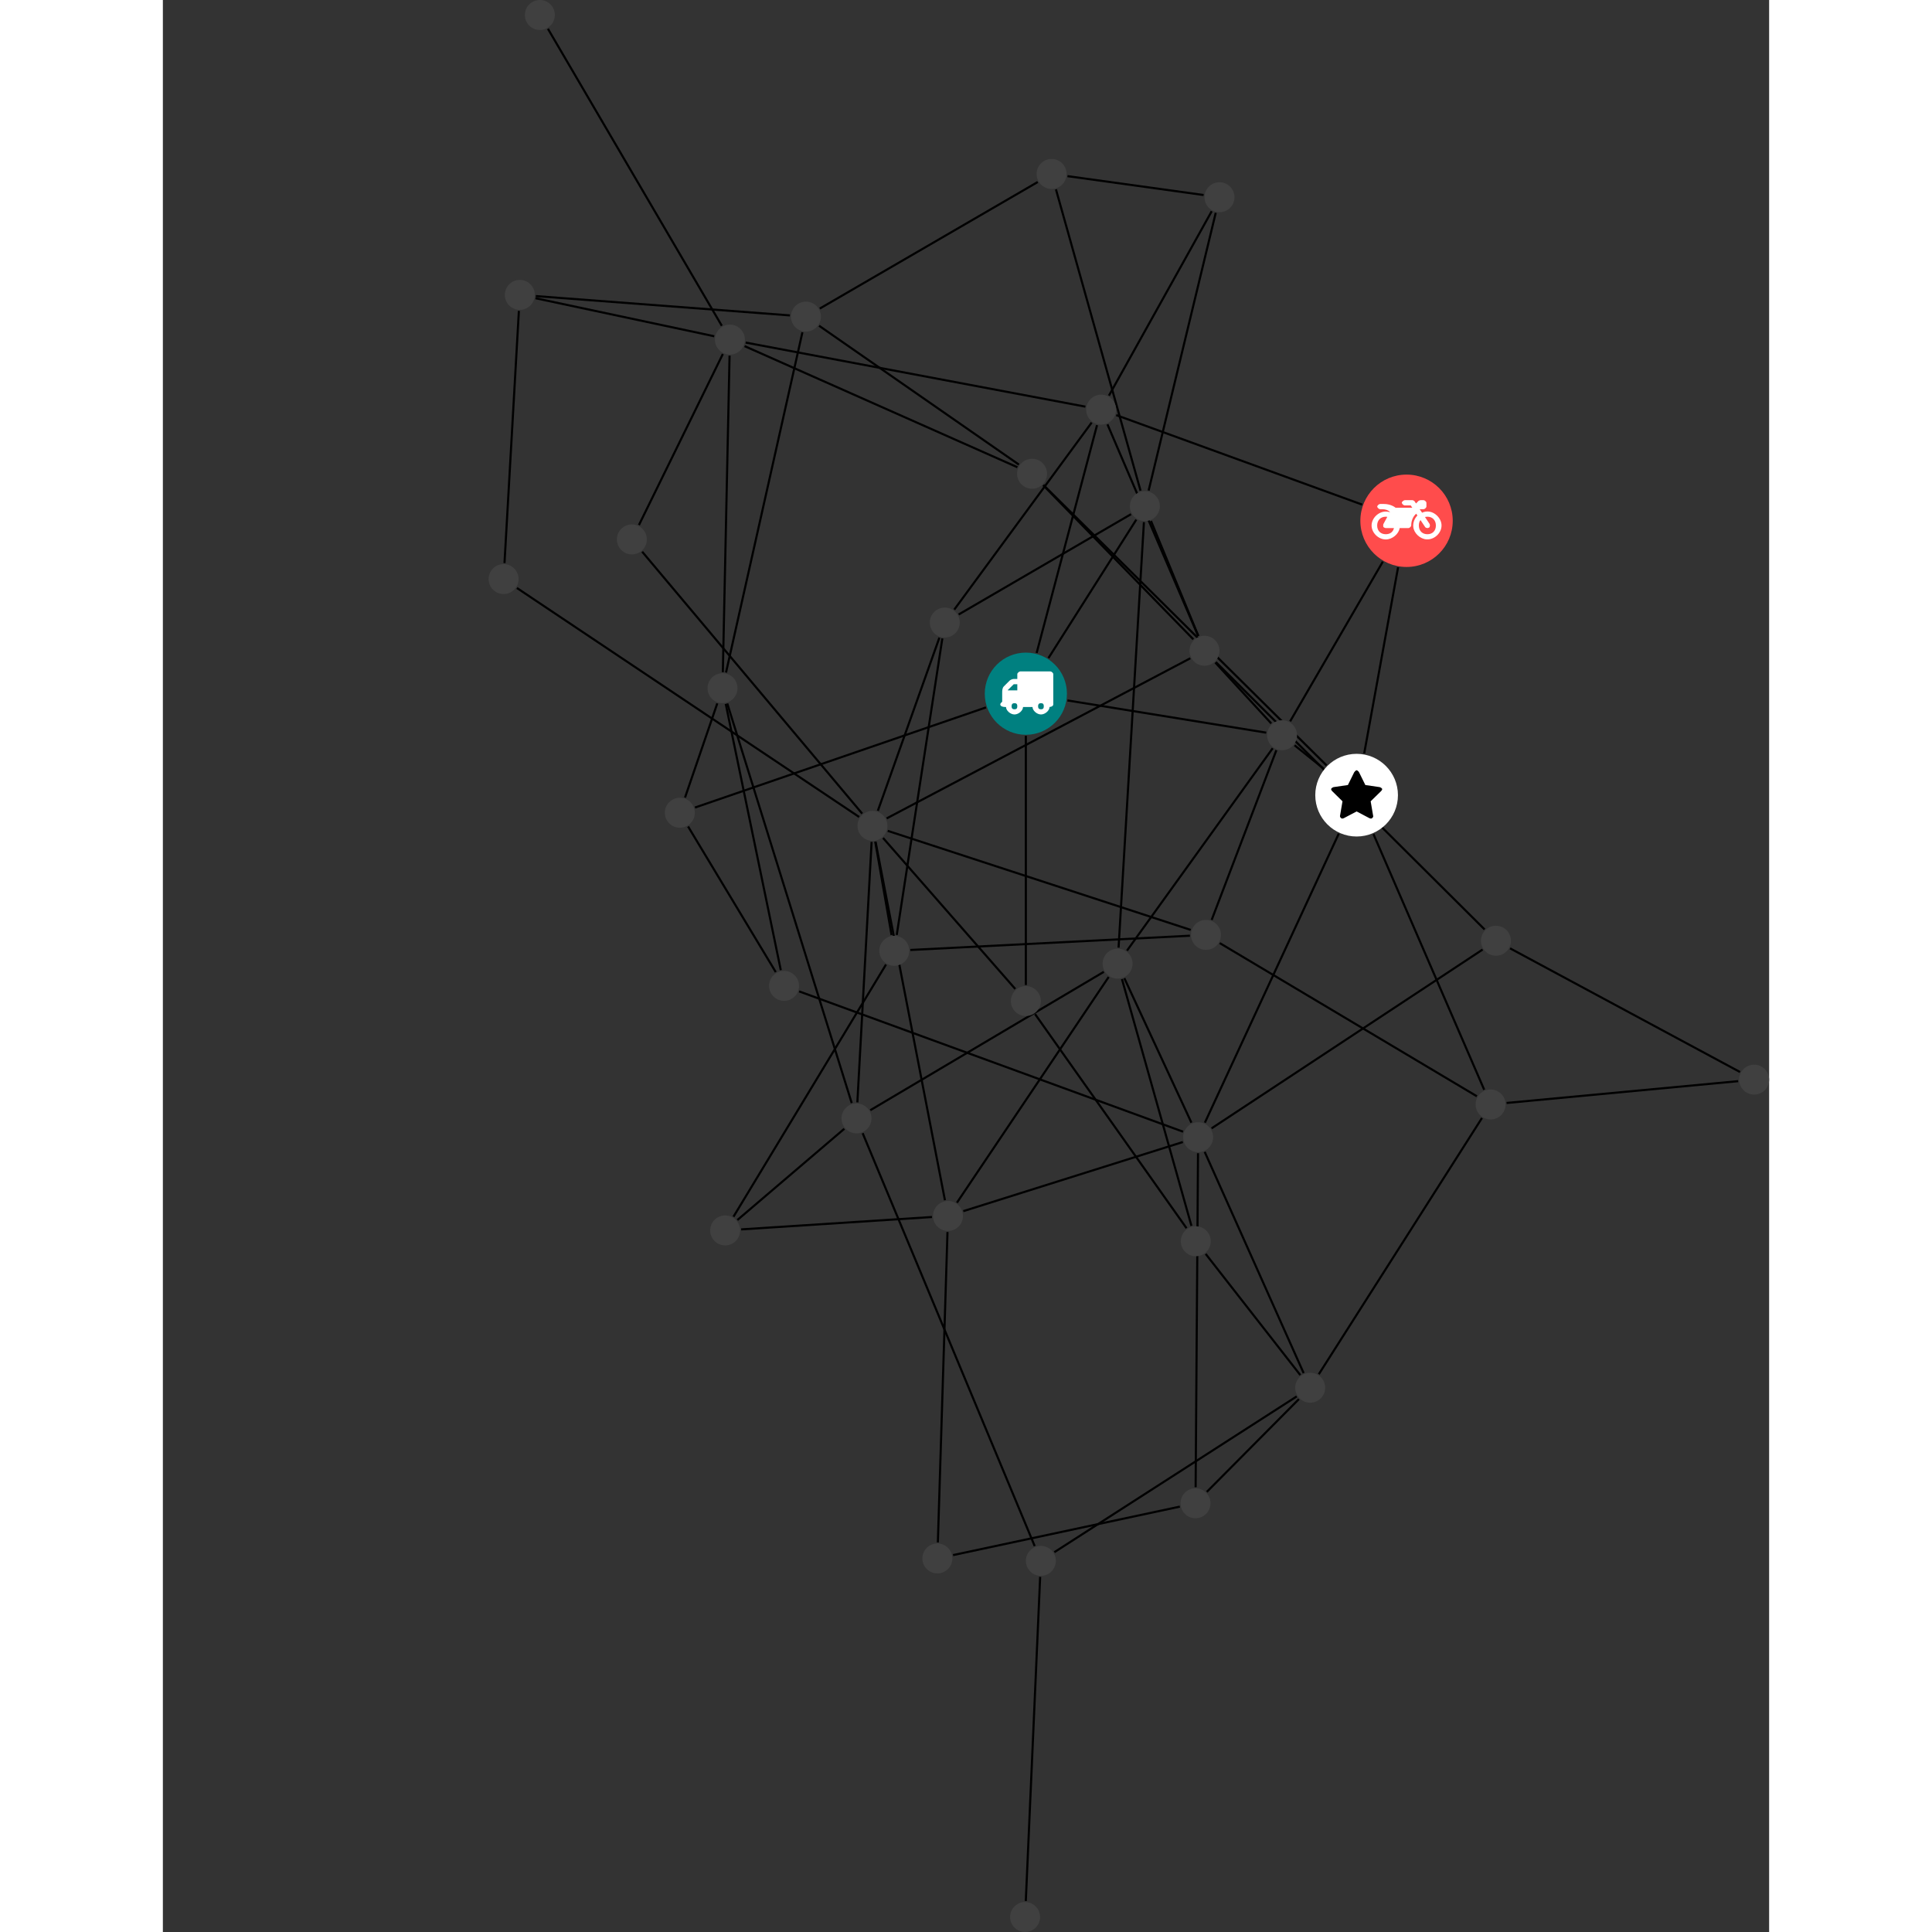<?xml version="1.0" encoding="UTF-8"?>
<svg xmlns="http://www.w3.org/2000/svg" xmlns:xlink="http://www.w3.org/1999/xlink" width="363.412pt" height="363.412pt" viewBox="-61.272 0.000 302.140 363.412" version="1.1">
<rect x="-61.272" y="0.000" width="302.140" height="363.412" fill="#333333" stroke="none"/>
<defs>
<g>
<symbol overflow="visible" id="glyph0-0">
<path style="stroke:none;" d="M 1.422 -0.75 L 1.422 -7.922 L 3.562 -7.922 L 3.562 -0.891 L 1.422 -0.891 Z M 0.625 0 L 4.531 0 L 4.531 -8.812 L 0.438 -8.812 L 0.438 0 Z M 0.625 0 "/>
</symbol>
<symbol overflow="visible" id="glyph0-1">
<path style="stroke:none;" d="M 3.375 -0.844 C 3.375 -0.453 3.234 -0.266 2.844 -0.266 C 2.469 -0.266 2.297 -0.453 2.297 -0.844 C 2.297 -1.219 2.469 -1.422 2.844 -1.422 C 3.234 -1.422 3.375 -1.219 3.375 -0.844 Z M 1.594 -3.688 L 1.594 -3.859 C 1.594 -3.875 1.578 -3.875 1.594 -3.891 L 2.688 -4.969 C 2.703 -5 2.656 -4.984 2.688 -4.984 L 3.375 -4.984 L 3.375 -3.828 L 1.594 -3.828 Z M 8.359 -0.844 C 8.359 -0.453 8.219 -0.266 7.828 -0.266 C 7.453 -0.266 7.281 -0.453 7.281 -0.844 C 7.281 -1.219 7.453 -1.422 7.828 -1.422 C 8.219 -1.422 8.359 -1.219 8.359 -0.844 Z M 10.141 -6.891 C 10.141 -7.094 9.812 -7.391 9.609 -7.391 L 3.922 -7.391 C 3.719 -7.391 3.375 -7.094 3.375 -6.891 L 3.375 -5.969 L 2.672 -5.969 C 2.469 -5.969 2.078 -5.812 1.938 -5.672 L 0.844 -4.578 C 0.531 -4.266 0.531 -3.734 0.531 -3.328 L 0.531 -1.688 C 0.516 -1.688 0.172 -1.391 0.172 -1.203 C 0.172 -0.781 0.781 -0.703 1.062 -0.703 L 1.25 -0.703 C 1.25 -0.047 2.062 0.703 2.844 0.703 C 3.641 0.703 4.453 -0.047 4.453 -0.703 L 6.234 -0.703 C 6.234 -0.047 7.047 0.703 7.828 0.703 C 8.625 0.703 9.438 -0.047 9.438 -0.703 C 9.547 -0.703 10.141 -0.781 10.141 -1.203 Z M 10.141 -6.891 "/>
</symbol>
<symbol overflow="visible" id="glyph0-2">
<path style="stroke:none;" d="M 12.969 -2.906 C 12.844 -3.984 11.859 -5.016 10.781 -5.219 C 10.234 -5.328 9.703 -5.219 9.328 -5.031 L 8.875 -5.688 L 9.609 -5.688 C 9.812 -5.688 10.141 -5.984 10.141 -6.188 L 10.141 -6.891 C 10.141 -7.094 9.812 -7.391 9.609 -7.391 L 9.047 -7.391 C 8.969 -7.391 8.734 -7.312 8.656 -7.25 L 8.188 -6.766 L 7.891 -7.203 C 7.828 -7.281 7.594 -7.391 7.484 -7.391 L 6.078 -7.391 C 5.906 -7.391 5.547 -7.125 5.516 -6.953 C 5.484 -6.734 5.828 -6.406 6.047 -6.406 L 7.188 -6.406 L 7.484 -5.969 L 4.344 -5.969 C 4.141 -6.125 3.375 -6.672 2.141 -6.672 L 1.422 -6.672 C 1.219 -6.672 0.891 -6.375 0.891 -6.188 C 0.891 -5.984 1.219 -5.688 1.422 -5.688 L 1.781 -5.688 C 2.484 -5.688 2.906 -5.516 3.281 -5.188 L 3.25 -5.141 C 3.078 -5.188 2.797 -5.25 2.5 -5.25 C 1.109 -5.25 -0.172 -4 -0.172 -2.625 C -0.172 -1.25 1.109 0 2.5 0 C 3.75 0 4.953 -1.062 5.109 -2.141 L 6.766 -2.141 C 6.969 -2.141 7.281 -2.438 7.281 -2.625 C 7.281 -3.609 7.688 -4.391 8.219 -4.844 L 8.453 -4.5 C 7.969 -4.062 7.578 -3.203 7.672 -2.359 C 7.781 -1.172 8.969 -0.094 10.141 -0.016 C 11.703 0.094 13.156 -1.344 12.969 -2.906 Z M 2.5 -0.984 C 1.516 -0.984 0.875 -1.641 0.875 -2.625 C 0.875 -3.594 1.516 -4.281 2.5 -4.281 C 2.672 -4.281 2.844 -4.234 2.781 -4.25 L 2.047 -2.891 C 2 -2.781 2 -2.469 2.047 -2.359 C 2.125 -2.25 2.375 -2.141 2.5 -2.141 L 4.031 -2.141 C 3.891 -1.453 3.344 -0.984 2.5 -0.984 Z M 10.328 -0.984 C 9.344 -0.984 8.719 -1.641 8.719 -2.625 C 8.719 -3.109 8.859 -3.469 9.031 -3.641 L 9.906 -2.328 C 9.969 -2.219 10.203 -2.141 10.328 -2.141 C 10.391 -2.141 10.594 -2.188 10.641 -2.234 C 10.812 -2.344 10.844 -2.75 10.734 -2.922 L 9.875 -4.219 C 9.859 -4.219 10.094 -4.281 10.328 -4.281 C 11.297 -4.281 11.922 -3.594 11.922 -2.625 C 11.922 -1.641 11.297 -0.984 10.328 -0.984 Z M 10.328 -0.984 "/>
</symbol>
<symbol overflow="visible" id="glyph0-3">
<path style="stroke:none;" d="M 9.438 -5.078 C 9.438 -5.25 9.078 -5.453 8.938 -5.469 L 6.266 -5.859 L 5.078 -8.266 C 5.031 -8.375 4.75 -8.641 4.625 -8.641 C 4.5 -8.641 4.234 -8.375 4.172 -8.266 L 2.984 -5.859 L 0.312 -5.469 C 0.172 -5.453 -0.172 -5.25 -0.172 -5.078 C -0.172 -4.969 -0.062 -4.781 0.016 -4.719 L 1.969 -2.797 L 1.5 -0.062 C 1.5 -0.016 1.5 0.016 1.5 0.047 C 1.5 0.203 1.75 0.453 1.906 0.453 C 1.984 0.453 2.188 0.406 2.25 0.359 L 4.625 -0.891 L 7 0.359 C 7.062 0.406 7.266 0.453 7.344 0.453 C 7.5 0.453 7.75 0.203 7.75 0.047 C 7.75 0.016 7.75 -0.016 7.734 -0.062 L 7.266 -2.797 L 9.234 -4.719 C 9.297 -4.781 9.438 -4.969 9.438 -5.078 Z M 9.438 -5.078 "/>
</symbol>
</g>
<clipPath id="clip1">
  <path d="M 95 290 L 110 290 L 110 363.41 L 95 363.41 Z M 95 290 "/>
</clipPath>
<clipPath id="clip2">
  <path d="M 185 197 L 240.867 197 L 240.867 214 L 185 214 Z M 185 197 "/>
</clipPath>
<clipPath id="clip3">
  <path d="M 186 172 L 240.867 172 L 240.867 208 L 186 208 Z M 186 172 "/>
</clipPath>
<clipPath id="clip4">
  <path d="M 98 357 L 104 357 L 104 363.41 L 98 363.41 Z M 98 357 "/>
</clipPath>
<clipPath id="clip5">
  <path d="M 235 200 L 240.867 200 L 240.867 206 L 235 206 Z M 235 200 "/>
</clipPath>
</defs>
<g id="surface1">
<path style="fill:none;stroke-width:0.399;stroke-linecap:butt;stroke-linejoin:miter;stroke:rgb(0%,0%,0%);stroke-opacity:1;stroke-miterlimit:10;" d="M -0 -7.929 L -0 -54.796 " transform="matrix(1,0,0,-1,101.055,130.485)"/>
<path style="fill:none;stroke-width:0.399;stroke-linecap:butt;stroke-linejoin:miter;stroke:rgb(0%,0%,0%);stroke-opacity:1;stroke-miterlimit:10;" d="M 2.031 7.665 L 13.39 50.516 " transform="matrix(1,0,0,-1,101.055,130.485)"/>
<path style="fill:none;stroke-width:0.399;stroke-linecap:butt;stroke-linejoin:miter;stroke:rgb(0%,0%,0%);stroke-opacity:1;stroke-miterlimit:10;" d="M 4.25 6.696 L 20.773 32.735 " transform="matrix(1,0,0,-1,101.055,130.485)"/>
<path style="fill:none;stroke-width:0.399;stroke-linecap:butt;stroke-linejoin:miter;stroke:rgb(0%,0%,0%);stroke-opacity:1;stroke-miterlimit:10;" d="M 7.828 -1.269 L 45.218 -7.331 " transform="matrix(1,0,0,-1,101.055,130.485)"/>
<path style="fill:none;stroke-width:0.399;stroke-linecap:butt;stroke-linejoin:miter;stroke:rgb(0%,0%,0%);stroke-opacity:1;stroke-miterlimit:10;" d="M -7.5 -2.581 L -62.235 -21.413 " transform="matrix(1,0,0,-1,101.055,130.485)"/>
<path style="fill:none;stroke-width:0.399;stroke-linecap:butt;stroke-linejoin:miter;stroke:rgb(0%,0%,0%);stroke-opacity:1;stroke-miterlimit:10;" d="M -16.262 10.54 L -27.836 -22.019 " transform="matrix(1,0,0,-1,101.055,130.485)"/>
<path style="fill:none;stroke-width:0.399;stroke-linecap:butt;stroke-linejoin:miter;stroke:rgb(0%,0%,0%);stroke-opacity:1;stroke-miterlimit:10;" d="M -13.465 15.817 L 12.379 51.001 " transform="matrix(1,0,0,-1,101.055,130.485)"/>
<path style="fill:none;stroke-width:0.399;stroke-linecap:butt;stroke-linejoin:miter;stroke:rgb(0%,0%,0%);stroke-opacity:1;stroke-miterlimit:10;" d="M -12.641 14.899 L 19.781 33.766 " transform="matrix(1,0,0,-1,101.055,130.485)"/>
<path style="fill:none;stroke-width:0.399;stroke-linecap:butt;stroke-linejoin:miter;stroke:rgb(0%,0%,0%);stroke-opacity:1;stroke-miterlimit:10;" d="M -15.707 10.399 L -24.285 -45.378 " transform="matrix(1,0,0,-1,101.055,130.485)"/>
<path style="fill:none;stroke-width:0.399;stroke-linecap:butt;stroke-linejoin:miter;stroke:rgb(0%,0%,0%);stroke-opacity:1;stroke-miterlimit:10;" d="M -56.16 -1.847 L -32.754 -77.003 " transform="matrix(1,0,0,-1,101.055,130.485)"/>
<path style="fill:none;stroke-width:0.399;stroke-linecap:butt;stroke-linejoin:miter;stroke:rgb(0%,0%,0%);stroke-opacity:1;stroke-miterlimit:10;" d="M -56.45 -1.917 L -46.094 -52.003 " transform="matrix(1,0,0,-1,101.055,130.485)"/>
<path style="fill:none;stroke-width:0.399;stroke-linecap:butt;stroke-linejoin:miter;stroke:rgb(0%,0%,0%);stroke-opacity:1;stroke-miterlimit:10;" d="M -56.399 3.981 L -42.028 67.985 " transform="matrix(1,0,0,-1,101.055,130.485)"/>
<path style="fill:none;stroke-width:0.399;stroke-linecap:butt;stroke-linejoin:miter;stroke:rgb(0%,0%,0%);stroke-opacity:1;stroke-miterlimit:10;" d="M -56.996 4.051 L -55.731 63.587 " transform="matrix(1,0,0,-1,101.055,130.485)"/>
<path style="fill:none;stroke-width:0.399;stroke-linecap:butt;stroke-linejoin:miter;stroke:rgb(0%,0%,0%);stroke-opacity:1;stroke-miterlimit:10;" d="M -58.039 -1.82 L -64.11 -19.538 " transform="matrix(1,0,0,-1,101.055,130.485)"/>
<path style="fill:none;stroke-width:0.399;stroke-linecap:butt;stroke-linejoin:miter;stroke:rgb(0%,0%,0%);stroke-opacity:1;stroke-miterlimit:10;" d="M 70.019 23.782 L 63.644 -11.242 " transform="matrix(1,0,0,-1,101.055,130.485)"/>
<path style="fill:none;stroke-width:0.399;stroke-linecap:butt;stroke-linejoin:miter;stroke:rgb(0%,0%,0%);stroke-opacity:1;stroke-miterlimit:10;" d="M 63.258 35.567 L 17 52.403 " transform="matrix(1,0,0,-1,101.055,130.485)"/>
<path style="fill:none;stroke-width:0.399;stroke-linecap:butt;stroke-linejoin:miter;stroke:rgb(0%,0%,0%);stroke-opacity:1;stroke-miterlimit:10;" d="M 67.148 24.84 L 49.711 -5.202 " transform="matrix(1,0,0,-1,101.055,130.485)"/>
<path style="fill:none;stroke-width:0.399;stroke-linecap:butt;stroke-linejoin:miter;stroke:rgb(0%,0%,0%);stroke-opacity:1;stroke-miterlimit:10;" d="M 33.679 -80.687 L 58.863 -26.324 " transform="matrix(1,0,0,-1,101.055,130.485)"/>
<path style="fill:none;stroke-width:0.399;stroke-linecap:butt;stroke-linejoin:miter;stroke:rgb(0%,0%,0%);stroke-opacity:1;stroke-miterlimit:10;" d="M 31.14 -80.687 L 18.531 -53.519 " transform="matrix(1,0,0,-1,101.055,130.485)"/>
<path style="fill:none;stroke-width:0.399;stroke-linecap:butt;stroke-linejoin:miter;stroke:rgb(0%,0%,0%);stroke-opacity:1;stroke-miterlimit:10;" d="M 29.574 -82.39 L -42.649 -55.992 " transform="matrix(1,0,0,-1,101.055,130.485)"/>
<path style="fill:none;stroke-width:0.399;stroke-linecap:butt;stroke-linejoin:miter;stroke:rgb(0%,0%,0%);stroke-opacity:1;stroke-miterlimit:10;" d="M 32.386 -86.441 L 31.937 -149.265 " transform="matrix(1,0,0,-1,101.055,130.485)"/>
<path style="fill:none;stroke-width:0.399;stroke-linecap:butt;stroke-linejoin:miter;stroke:rgb(0%,0%,0%);stroke-opacity:1;stroke-miterlimit:10;" d="M 33.64 -86.179 L 52.254 -127.796 " transform="matrix(1,0,0,-1,101.055,130.485)"/>
<path style="fill:none;stroke-width:0.399;stroke-linecap:butt;stroke-linejoin:miter;stroke:rgb(0%,0%,0%);stroke-opacity:1;stroke-miterlimit:10;" d="M 29.531 -84.331 L -11.766 -97.335 " transform="matrix(1,0,0,-1,101.055,130.485)"/>
<path style="fill:none;stroke-width:0.399;stroke-linecap:butt;stroke-linejoin:miter;stroke:rgb(0%,0%,0%);stroke-opacity:1;stroke-miterlimit:10;" d="M 34.929 -81.765 L 85.91 -48.132 " transform="matrix(1,0,0,-1,101.055,130.485)"/>
<path style="fill:none;stroke-width:0.399;stroke-linecap:butt;stroke-linejoin:miter;stroke:rgb(0%,0%,0%);stroke-opacity:1;stroke-miterlimit:10;" d="M -29.012 -27.878 L -31.692 -76.874 " transform="matrix(1,0,0,-1,101.055,130.485)"/>
<path style="fill:none;stroke-width:0.399;stroke-linecap:butt;stroke-linejoin:miter;stroke:rgb(0%,0%,0%);stroke-opacity:1;stroke-miterlimit:10;" d="M -26.86 -27.136 L -1.989 -55.542 " transform="matrix(1,0,0,-1,101.055,130.485)"/>
<path style="fill:none;stroke-width:0.399;stroke-linecap:butt;stroke-linejoin:miter;stroke:rgb(0%,0%,0%);stroke-opacity:1;stroke-miterlimit:10;" d="M -26.18 -23.456 L 30.937 6.665 " transform="matrix(1,0,0,-1,101.055,130.485)"/>
<path style="fill:none;stroke-width:0.399;stroke-linecap:butt;stroke-linejoin:miter;stroke:rgb(0%,0%,0%);stroke-opacity:1;stroke-miterlimit:10;" d="M -30.789 -22.554 L -72.168 26.708 " transform="matrix(1,0,0,-1,101.055,130.485)"/>
<path style="fill:none;stroke-width:0.399;stroke-linecap:butt;stroke-linejoin:miter;stroke:rgb(0%,0%,0%);stroke-opacity:1;stroke-miterlimit:10;" d="M -28.274 -27.828 L -15.219 -95.281 " transform="matrix(1,0,0,-1,101.055,130.485)"/>
<path style="fill:none;stroke-width:0.399;stroke-linecap:butt;stroke-linejoin:miter;stroke:rgb(0%,0%,0%);stroke-opacity:1;stroke-miterlimit:10;" d="M -31.356 -23.187 L -95.731 19.883 " transform="matrix(1,0,0,-1,101.055,130.485)"/>
<path style="fill:none;stroke-width:0.399;stroke-linecap:butt;stroke-linejoin:miter;stroke:rgb(0%,0%,0%);stroke-opacity:1;stroke-miterlimit:10;" d="M -28.328 -27.835 L -25.262 -45.39 " transform="matrix(1,0,0,-1,101.055,130.485)"/>
<path style="fill:none;stroke-width:0.399;stroke-linecap:butt;stroke-linejoin:miter;stroke:rgb(0%,0%,0%);stroke-opacity:1;stroke-miterlimit:10;" d="M -25.981 -25.8 L 31.011 -44.433 " transform="matrix(1,0,0,-1,101.055,130.485)"/>
<path style="fill:none;stroke-width:0.399;stroke-linecap:butt;stroke-linejoin:miter;stroke:rgb(0%,0%,0%);stroke-opacity:1;stroke-miterlimit:10;" d="M -29.258 -78.347 L 14.664 -52.32 " transform="matrix(1,0,0,-1,101.055,130.485)"/>
<path style="fill:none;stroke-width:0.399;stroke-linecap:butt;stroke-linejoin:miter;stroke:rgb(0%,0%,0%);stroke-opacity:1;stroke-miterlimit:10;" d="M -30.696 -82.671 L 1.664 -160.331 " transform="matrix(1,0,0,-1,101.055,130.485)"/>
<path style="fill:none;stroke-width:0.399;stroke-linecap:butt;stroke-linejoin:miter;stroke:rgb(0%,0%,0%);stroke-opacity:1;stroke-miterlimit:10;" d="M -34.153 -81.843 L -54.262 -99.003 " transform="matrix(1,0,0,-1,101.055,130.485)"/>
<path style="fill:none;stroke-width:0.399;stroke-linecap:butt;stroke-linejoin:miter;stroke:rgb(0%,0%,0%);stroke-opacity:1;stroke-miterlimit:10;" d="M 56.55 -13.476 L 3.312 39.251 " transform="matrix(1,0,0,-1,101.055,130.485)"/>
<path style="fill:none;stroke-width:0.399;stroke-linecap:butt;stroke-linejoin:miter;stroke:rgb(0%,0%,0%);stroke-opacity:1;stroke-miterlimit:10;" d="M 65.386 -26.406 L 86.218 -74.499 " transform="matrix(1,0,0,-1,101.055,130.485)"/>
<path style="fill:none;stroke-width:0.399;stroke-linecap:butt;stroke-linejoin:miter;stroke:rgb(0%,0%,0%);stroke-opacity:1;stroke-miterlimit:10;" d="M 56.004 -14.089 L 50.547 -9.706 " transform="matrix(1,0,0,-1,101.055,130.485)"/>
<path style="fill:none;stroke-width:0.399;stroke-linecap:butt;stroke-linejoin:miter;stroke:rgb(0%,0%,0%);stroke-opacity:1;stroke-miterlimit:10;" d="M 5.664 94.86 L 21.574 38.188 " transform="matrix(1,0,0,-1,101.055,130.485)"/>
<path style="fill:none;stroke-width:0.399;stroke-linecap:butt;stroke-linejoin:miter;stroke:rgb(0%,0%,0%);stroke-opacity:1;stroke-miterlimit:10;" d="M 7.836 97.352 L 33.437 93.801 " transform="matrix(1,0,0,-1,101.055,130.485)"/>
<path style="fill:none;stroke-width:0.399;stroke-linecap:butt;stroke-linejoin:miter;stroke:rgb(0%,0%,0%);stroke-opacity:1;stroke-miterlimit:10;" d="M 2.238 96.251 L -38.758 72.446 " transform="matrix(1,0,0,-1,101.055,130.485)"/>
<g clip-path="url(#clip1)" clip-rule="nonzero">
<path style="fill:none;stroke-width:0.399;stroke-linecap:butt;stroke-linejoin:miter;stroke:rgb(0%,0%,0%);stroke-opacity:1;stroke-miterlimit:10;" d="M -0.008 -227.097 L 2.691 -166.128 " transform="matrix(1,0,0,-1,101.055,130.485)"/>
</g>
<path style="fill:none;stroke-width:0.399;stroke-linecap:butt;stroke-linejoin:miter;stroke:rgb(0%,0%,0%);stroke-opacity:1;stroke-miterlimit:10;" d="M 17.441 -47.769 L 22.211 32.27 " transform="matrix(1,0,0,-1,101.055,130.485)"/>
<path style="fill:none;stroke-width:0.399;stroke-linecap:butt;stroke-linejoin:miter;stroke:rgb(0%,0%,0%);stroke-opacity:1;stroke-miterlimit:10;" d="M 18.078 -53.683 L 31.148 -100.097 " transform="matrix(1,0,0,-1,101.055,130.485)"/>
<path style="fill:none;stroke-width:0.399;stroke-linecap:butt;stroke-linejoin:miter;stroke:rgb(0%,0%,0%);stroke-opacity:1;stroke-miterlimit:10;" d="M 15.578 -53.285 L -12.961 -95.738 " transform="matrix(1,0,0,-1,101.055,130.485)"/>
<path style="fill:none;stroke-width:0.399;stroke-linecap:butt;stroke-linejoin:miter;stroke:rgb(0%,0%,0%);stroke-opacity:1;stroke-miterlimit:10;" d="M 19.023 -48.331 L 46.433 -10.261 " transform="matrix(1,0,0,-1,101.055,130.485)"/>
<path style="fill:none;stroke-width:0.399;stroke-linecap:butt;stroke-linejoin:miter;stroke:rgb(0%,0%,0%);stroke-opacity:1;stroke-miterlimit:10;" d="M -47.039 -52.37 L -63.532 -24.98 " transform="matrix(1,0,0,-1,101.055,130.485)"/>
<path style="fill:none;stroke-width:0.399;stroke-linecap:butt;stroke-linejoin:miter;stroke:rgb(0%,0%,0%);stroke-opacity:1;stroke-miterlimit:10;" d="M 3.273 39.212 L 31.5 10.235 " transform="matrix(1,0,0,-1,101.055,130.485)"/>
<path style="fill:none;stroke-width:0.399;stroke-linecap:butt;stroke-linejoin:miter;stroke:rgb(0%,0%,0%);stroke-opacity:1;stroke-miterlimit:10;" d="M -1.309 43.094 L -38.887 69.208 " transform="matrix(1,0,0,-1,101.055,130.485)"/>
<path style="fill:none;stroke-width:0.399;stroke-linecap:butt;stroke-linejoin:miter;stroke:rgb(0%,0%,0%);stroke-opacity:1;stroke-miterlimit:10;" d="M -1.59 42.598 L -52.907 65.38 " transform="matrix(1,0,0,-1,101.055,130.485)"/>
<path style="fill:none;stroke-width:0.399;stroke-linecap:butt;stroke-linejoin:miter;stroke:rgb(0%,0%,0%);stroke-opacity:1;stroke-miterlimit:10;" d="M -92.18 74.79 L -44.375 71.157 " transform="matrix(1,0,0,-1,101.055,130.485)"/>
<path style="fill:none;stroke-width:0.399;stroke-linecap:butt;stroke-linejoin:miter;stroke:rgb(0%,0%,0%);stroke-opacity:1;stroke-miterlimit:10;" d="M -95.36 72.005 L -98.067 24.575 " transform="matrix(1,0,0,-1,101.055,130.485)"/>
<path style="fill:none;stroke-width:0.399;stroke-linecap:butt;stroke-linejoin:miter;stroke:rgb(0%,0%,0%);stroke-opacity:1;stroke-miterlimit:10;" d="M -92.235 74.391 L -58.617 67.235 " transform="matrix(1,0,0,-1,101.055,130.485)"/>
<path style="fill:none;stroke-width:0.399;stroke-linecap:butt;stroke-linejoin:miter;stroke:rgb(0%,0%,0%);stroke-opacity:1;stroke-miterlimit:10;" d="M 1.742 -60.277 L 30.222 -100.538 " transform="matrix(1,0,0,-1,101.055,130.485)"/>
<path style="fill:none;stroke-width:0.399;stroke-linecap:butt;stroke-linejoin:miter;stroke:rgb(0%,0%,0%);stroke-opacity:1;stroke-miterlimit:10;" d="M 32.418 10.848 L 15.351 50.661 " transform="matrix(1,0,0,-1,101.055,130.485)"/>
<path style="fill:none;stroke-width:0.399;stroke-linecap:butt;stroke-linejoin:miter;stroke:rgb(0%,0%,0%);stroke-opacity:1;stroke-miterlimit:10;" d="M 32.453 10.864 L 23.539 32.493 " transform="matrix(1,0,0,-1,101.055,130.485)"/>
<path style="fill:none;stroke-width:0.399;stroke-linecap:butt;stroke-linejoin:miter;stroke:rgb(0%,0%,0%);stroke-opacity:1;stroke-miterlimit:10;" d="M 35.644 5.852 L 46.156 -5.593 " transform="matrix(1,0,0,-1,101.055,130.485)"/>
<path style="fill:none;stroke-width:0.399;stroke-linecap:butt;stroke-linejoin:miter;stroke:rgb(0%,0%,0%);stroke-opacity:1;stroke-miterlimit:10;" d="M 35.742 5.946 L 86.289 -44.343 " transform="matrix(1,0,0,-1,101.055,130.485)"/>
<path style="fill:none;stroke-width:0.399;stroke-linecap:butt;stroke-linejoin:miter;stroke:rgb(0%,0%,0%);stroke-opacity:1;stroke-miterlimit:10;" d="M -89.895 125.067 L -57.192 69.208 " transform="matrix(1,0,0,-1,101.055,130.485)"/>
<path style="fill:none;stroke-width:0.399;stroke-linecap:butt;stroke-linejoin:miter;stroke:rgb(0%,0%,0%);stroke-opacity:1;stroke-miterlimit:10;" d="M 85.797 -79.812 L 55.105 -128.007 " transform="matrix(1,0,0,-1,101.055,130.485)"/>
<g clip-path="url(#clip2)" clip-rule="nonzero">
<path style="fill:none;stroke-width:0.399;stroke-linecap:butt;stroke-linejoin:miter;stroke:rgb(0%,0%,0%);stroke-opacity:1;stroke-miterlimit:10;" d="M 90.425 -76.984 L 133.992 -72.882 " transform="matrix(1,0,0,-1,101.055,130.485)"/>
</g>
<path style="fill:none;stroke-width:0.399;stroke-linecap:butt;stroke-linejoin:miter;stroke:rgb(0%,0%,0%);stroke-opacity:1;stroke-miterlimit:10;" d="M 84.828 -75.722 L 36.472 -46.913 " transform="matrix(1,0,0,-1,101.055,130.485)"/>
<path style="fill:none;stroke-width:0.399;stroke-linecap:butt;stroke-linejoin:miter;stroke:rgb(0%,0%,0%);stroke-opacity:1;stroke-miterlimit:10;" d="M -72.778 31.727 L -56.996 63.895 " transform="matrix(1,0,0,-1,101.055,130.485)"/>
<path style="fill:none;stroke-width:0.399;stroke-linecap:butt;stroke-linejoin:miter;stroke:rgb(0%,0%,0%);stroke-opacity:1;stroke-miterlimit:10;" d="M 34.039 -150.14 L 51.359 -132.691 " transform="matrix(1,0,0,-1,101.055,130.485)"/>
<path style="fill:none;stroke-width:0.399;stroke-linecap:butt;stroke-linejoin:miter;stroke:rgb(0%,0%,0%);stroke-opacity:1;stroke-miterlimit:10;" d="M 28.965 -152.913 L -13.692 -162.031 " transform="matrix(1,0,0,-1,101.055,130.485)"/>
<path style="fill:none;stroke-width:0.399;stroke-linecap:butt;stroke-linejoin:miter;stroke:rgb(0%,0%,0%);stroke-opacity:1;stroke-miterlimit:10;" d="M 15.633 56.071 L 34.957 90.751 " transform="matrix(1,0,0,-1,101.055,130.485)"/>
<path style="fill:none;stroke-width:0.399;stroke-linecap:butt;stroke-linejoin:miter;stroke:rgb(0%,0%,0%);stroke-opacity:1;stroke-miterlimit:10;" d="M 11.199 53.993 L -52.7 66.047 " transform="matrix(1,0,0,-1,101.055,130.485)"/>
<path style="fill:none;stroke-width:0.399;stroke-linecap:butt;stroke-linejoin:miter;stroke:rgb(0%,0%,0%);stroke-opacity:1;stroke-miterlimit:10;" d="M 23.097 38.215 L 35.718 90.454 " transform="matrix(1,0,0,-1,101.055,130.485)"/>
<path style="fill:none;stroke-width:0.399;stroke-linecap:butt;stroke-linejoin:miter;stroke:rgb(0%,0%,0%);stroke-opacity:1;stroke-miterlimit:10;" d="M 5.363 -161.484 L 50.949 -132.183 " transform="matrix(1,0,0,-1,101.055,130.485)"/>
<path style="fill:none;stroke-width:0.399;stroke-linecap:butt;stroke-linejoin:miter;stroke:rgb(0%,0%,0%);stroke-opacity:1;stroke-miterlimit:10;" d="M 33.824 -105.378 L 51.629 -128.171 " transform="matrix(1,0,0,-1,101.055,130.485)"/>
<g clip-path="url(#clip3)" clip-rule="nonzero">
<path style="fill:none;stroke-width:0.399;stroke-linecap:butt;stroke-linejoin:miter;stroke:rgb(0%,0%,0%);stroke-opacity:1;stroke-miterlimit:10;" d="M 134.34 -71.167 L 91.086 -47.902 " transform="matrix(1,0,0,-1,101.055,130.485)"/>
</g>
<path style="fill:none;stroke-width:0.399;stroke-linecap:butt;stroke-linejoin:miter;stroke:rgb(0%,0%,0%);stroke-opacity:1;stroke-miterlimit:10;" d="M -53.547 -100.765 L -17.657 -98.437 " transform="matrix(1,0,0,-1,101.055,130.485)"/>
<path style="fill:none;stroke-width:0.399;stroke-linecap:butt;stroke-linejoin:miter;stroke:rgb(0%,0%,0%);stroke-opacity:1;stroke-miterlimit:10;" d="M -54.996 -98.378 L -26.305 -50.945 " transform="matrix(1,0,0,-1,101.055,130.485)"/>
<path style="fill:none;stroke-width:0.399;stroke-linecap:butt;stroke-linejoin:miter;stroke:rgb(0%,0%,0%);stroke-opacity:1;stroke-miterlimit:10;" d="M -14.739 -101.257 L -16.551 -159.644 " transform="matrix(1,0,0,-1,101.055,130.485)"/>
<path style="fill:none;stroke-width:0.399;stroke-linecap:butt;stroke-linejoin:miter;stroke:rgb(0%,0%,0%);stroke-opacity:1;stroke-miterlimit:10;" d="M 47.121 -10.632 L 34.953 -42.55 " transform="matrix(1,0,0,-1,101.055,130.485)"/>
<path style="fill:none;stroke-width:0.399;stroke-linecap:butt;stroke-linejoin:miter;stroke:rgb(0%,0%,0%);stroke-opacity:1;stroke-miterlimit:10;" d="M -21.731 -48.206 L 30.867 -45.523 " transform="matrix(1,0,0,-1,101.055,130.485)"/>
<path style=" stroke:none;fill-rule:nonzero;fill:rgb(0%,50%,50%);fill-opacity:1;" d="M 108.785 130.484 C 108.785 126.215 105.324 122.758 101.055 122.758 C 96.785 122.758 93.328 126.215 93.328 130.484 C 93.328 134.754 96.785 138.215 101.055 138.215 C 105.324 138.215 108.785 134.754 108.785 130.484 Z M 108.785 130.484 "/>
<g style="fill:rgb(100%,100%,100%);fill-opacity:1;">
  <use xlink:href="#glyph0-1" x="96.074" y="133.688"/>
</g>
<path style=" stroke:none;fill-rule:nonzero;fill:rgb(25%,25%,25%);fill-opacity:1;" d="M 88.625 117.102 C 88.625 115.547 87.363 114.285 85.805 114.285 C 84.25 114.285 82.988 115.547 82.988 117.102 C 82.988 118.66 84.25 119.922 85.805 119.922 C 87.363 119.922 88.625 118.66 88.625 117.102 Z M 88.625 117.102 "/>
<path style=" stroke:none;fill-rule:nonzero;fill:rgb(25%,25%,25%);fill-opacity:1;" d="M 46.812 129.449 C 46.812 127.895 45.551 126.633 43.996 126.633 C 42.441 126.633 41.18 127.895 41.18 129.449 C 41.18 131.004 42.441 132.266 43.996 132.266 C 45.551 132.266 46.812 131.004 46.812 129.449 Z M 46.812 129.449 "/>
<path style=" stroke:none;fill-rule:nonzero;fill:rgb(100%,29.999%,29.999%);fill-opacity:1;" d="M 181.352 97.961 C 181.352 93.164 177.461 89.273 172.664 89.273 C 167.867 89.273 163.977 93.164 163.977 97.961 C 163.977 102.758 167.867 106.648 172.664 106.648 C 177.461 106.648 181.352 102.758 181.352 97.961 Z M 181.352 97.961 "/>
<g style="fill:rgb(100%,100%,100%);fill-opacity:1;">
  <use xlink:href="#glyph0-2" x="166.262" y="101.472"/>
</g>
<path style=" stroke:none;fill-rule:nonzero;fill:rgb(25%,25%,25%);fill-opacity:1;" d="M 136.281 213.91 C 136.281 212.355 135.02 211.094 133.465 211.094 C 131.91 211.094 130.648 212.355 130.648 213.91 C 130.648 215.465 131.91 216.727 133.465 216.727 C 135.02 216.727 136.281 215.465 136.281 213.91 Z M 136.281 213.91 "/>
<path style=" stroke:none;fill-rule:nonzero;fill:rgb(25%,25%,25%);fill-opacity:1;" d="M 75.023 155.348 C 75.023 153.793 73.762 152.531 72.207 152.531 C 70.652 152.531 69.391 153.793 69.391 155.348 C 69.391 156.906 70.652 158.168 72.207 158.168 C 73.762 158.168 75.023 156.906 75.023 155.348 Z M 75.023 155.348 "/>
<path style=" stroke:none;fill-rule:nonzero;fill:rgb(25%,25%,25%);fill-opacity:1;" d="M 72.02 210.371 C 72.02 208.816 70.758 207.555 69.199 207.555 C 67.645 207.555 66.383 208.816 66.383 210.371 C 66.383 211.926 67.645 213.188 69.199 213.188 C 70.758 213.188 72.02 211.926 72.02 210.371 Z M 72.02 210.371 "/>
<path style=" stroke:none;fill-rule:nonzero;fill:rgb(100%,100%,100%);fill-opacity:1;" d="M 171.047 149.574 C 171.047 145.277 167.566 141.797 163.273 141.797 C 158.977 141.797 155.496 145.277 155.496 149.574 C 155.496 153.867 158.977 157.348 163.273 157.348 C 167.566 157.348 171.047 153.867 171.047 149.574 Z M 171.047 149.574 "/>
<g style="fill:rgb(0%,0%,0%);fill-opacity:1;">
  <use xlink:href="#glyph0-3" x="158.649" y="153.523"/>
</g>
<path style=" stroke:none;fill-rule:nonzero;fill:rgb(25%,25%,25%);fill-opacity:1;" d="M 108.719 32.719 C 108.719 31.164 107.457 29.902 105.902 29.902 C 104.344 29.902 103.082 31.164 103.082 32.719 C 103.082 34.277 104.344 35.539 105.902 35.539 C 107.457 35.539 108.719 34.277 108.719 32.719 Z M 108.719 32.719 "/>
<g clip-path="url(#clip4)" clip-rule="nonzero">
<path style=" stroke:none;fill-rule:nonzero;fill:rgb(25%,25%,25%);fill-opacity:1;" d="M 103.73 360.594 C 103.73 359.039 102.469 357.777 100.914 357.777 C 99.355 357.777 98.094 359.039 98.094 360.594 C 98.094 362.148 99.355 363.41 100.914 363.41 C 102.469 363.41 103.73 362.148 103.73 360.594 Z M 103.73 360.594 "/>
</g>
<path style=" stroke:none;fill-rule:nonzero;fill:rgb(25%,25%,25%);fill-opacity:1;" d="M 121.133 181.266 C 121.133 179.707 119.871 178.445 118.316 178.445 C 116.758 178.445 115.496 179.707 115.496 181.266 C 115.496 182.82 116.758 184.082 118.316 184.082 C 119.871 184.082 121.133 182.82 121.133 181.266 Z M 121.133 181.266 "/>
<path style=" stroke:none;fill-rule:nonzero;fill:rgb(25%,25%,25%);fill-opacity:1;" d="M 58.391 185.441 C 58.391 183.887 57.129 182.625 55.574 182.625 C 54.02 182.625 52.758 183.887 52.758 185.441 C 52.758 187 54.02 188.262 55.574 188.262 C 57.129 188.262 58.391 187 58.391 185.441 Z M 58.391 185.441 "/>
<path style=" stroke:none;fill-rule:nonzero;fill:rgb(25%,25%,25%);fill-opacity:1;" d="M 105.043 89.113 C 105.043 87.559 103.781 86.297 102.227 86.297 C 100.668 86.297 99.406 87.559 99.406 89.113 C 99.406 90.672 100.668 91.934 102.227 91.934 C 103.781 91.934 105.043 90.672 105.043 89.113 Z M 105.043 89.113 "/>
<path style=" stroke:none;fill-rule:nonzero;fill:rgb(25%,25%,25%);fill-opacity:1;" d="M 8.688 55.469 C 8.688 53.91 7.426 52.648 5.867 52.648 C 4.312 52.648 3.051 53.91 3.051 55.469 C 3.051 57.023 4.312 58.285 5.867 58.285 C 7.426 58.285 8.688 57.023 8.688 55.469 Z M 8.688 55.469 "/>
<path style=" stroke:none;fill-rule:nonzero;fill:rgb(25%,25%,25%);fill-opacity:1;" d="M 103.875 188.297 C 103.875 186.738 102.613 185.477 101.055 185.477 C 99.5 185.477 98.238 186.738 98.238 188.297 C 98.238 189.852 99.5 191.113 101.055 191.113 C 102.613 191.113 103.875 189.852 103.875 188.297 Z M 103.875 188.297 "/>
<path style=" stroke:none;fill-rule:nonzero;fill:rgb(25%,25%,25%);fill-opacity:1;" d="M 137.477 122.41 C 137.477 120.855 136.215 119.594 134.66 119.594 C 133.105 119.594 131.844 120.855 131.844 122.41 C 131.844 123.969 133.105 125.23 134.66 125.23 C 136.215 125.23 137.477 123.969 137.477 122.41 Z M 137.477 122.41 "/>
<path style=" stroke:none;fill-rule:nonzero;fill:rgb(25%,25%,25%);fill-opacity:1;" d="M 12.457 2.816 C 12.457 1.262 11.195 0 9.637 0 C 8.082 0 6.82 1.262 6.82 2.816 C 6.82 4.375 8.082 5.637 9.637 5.637 C 11.195 5.637 12.457 4.375 12.457 2.816 Z M 12.457 2.816 "/>
<path style=" stroke:none;fill-rule:nonzero;fill:rgb(25%,25%,25%);fill-opacity:1;" d="M 191.293 207.754 C 191.293 206.195 190.031 204.934 188.473 204.934 C 186.918 204.934 185.656 206.195 185.656 207.754 C 185.656 209.309 186.918 210.57 188.473 210.57 C 190.031 210.57 191.293 209.309 191.293 207.754 Z M 191.293 207.754 "/>
<path style=" stroke:none;fill-rule:nonzero;fill:rgb(25%,25%,25%);fill-opacity:1;" d="M 29.766 101.469 C 29.766 99.91 28.504 98.648 26.949 98.648 C 25.395 98.648 24.133 99.91 24.133 101.469 C 24.133 103.023 25.395 104.285 26.949 104.285 C 28.504 104.285 29.766 103.023 29.766 101.469 Z M 29.766 101.469 "/>
<path style=" stroke:none;fill-rule:nonzero;fill:rgb(25%,25%,25%);fill-opacity:1;" d="M 135.785 282.766 C 135.785 281.211 134.523 279.949 132.969 279.949 C 131.414 279.949 130.152 281.211 130.152 282.766 C 130.152 284.324 131.414 285.586 132.969 285.586 C 134.523 285.586 135.785 284.324 135.785 282.766 Z M 135.785 282.766 "/>
<path style=" stroke:none;fill-rule:nonzero;fill:rgb(25%,25%,25%);fill-opacity:1;" d="M 118.035 77.051 C 118.035 75.496 116.773 74.234 115.219 74.234 C 113.664 74.234 112.402 75.496 112.402 77.051 C 112.402 78.609 113.664 79.871 115.219 79.871 C 116.773 79.871 118.035 78.609 118.035 77.051 Z M 118.035 77.051 "/>
<path style=" stroke:none;fill-rule:nonzero;fill:rgb(25%,25%,25%);fill-opacity:1;" d="M 126.262 95.203 C 126.262 93.648 125 92.387 123.445 92.387 C 121.887 92.387 120.625 93.648 120.625 95.203 C 120.625 96.758 121.887 98.02 123.445 98.02 C 125 98.02 126.262 96.758 126.262 95.203 Z M 126.262 95.203 "/>
<path style=" stroke:none;fill-rule:nonzero;fill:rgb(25%,25%,25%);fill-opacity:1;" d="M 106.695 293.598 C 106.695 292.043 105.434 290.781 103.879 290.781 C 102.324 290.781 101.062 292.043 101.062 293.598 C 101.062 295.156 102.324 296.418 103.879 296.418 C 105.434 296.418 106.695 295.156 106.695 293.598 Z M 106.695 293.598 "/>
<path style=" stroke:none;fill-rule:nonzero;fill:rgb(25%,25%,25%);fill-opacity:1;" d="M 135.84 233.484 C 135.84 231.926 134.578 230.664 133.02 230.664 C 131.465 230.664 130.203 231.926 130.203 233.484 C 130.203 235.039 131.465 236.301 133.02 236.301 C 134.578 236.301 135.84 235.039 135.84 233.484 Z M 135.84 233.484 "/>
<path style=" stroke:none;fill-rule:nonzero;fill:rgb(25%,25%,25%);fill-opacity:1;" d="M 157.359 261.035 C 157.359 259.48 156.098 258.219 154.539 258.219 C 152.984 258.219 151.723 259.48 151.723 261.035 C 151.723 262.59 152.984 263.852 154.539 263.852 C 156.098 263.852 157.359 262.59 157.359 261.035 Z M 157.359 261.035 "/>
<g clip-path="url(#clip5)" clip-rule="nonzero">
<path style=" stroke:none;fill-rule:nonzero;fill:rgb(25%,25%,25%);fill-opacity:1;" d="M 240.867 203.082 C 240.867 201.527 239.605 200.266 238.051 200.266 C 236.492 200.266 235.23 201.527 235.23 203.082 C 235.23 204.637 236.492 205.898 238.051 205.898 C 239.605 205.898 240.867 204.637 240.867 203.082 Z M 240.867 203.082 "/>
</g>
<path style=" stroke:none;fill-rule:nonzero;fill:rgb(25%,25%,25%);fill-opacity:1;" d="M 140.301 37.098 C 140.301 35.543 139.039 34.281 137.48 34.281 C 135.926 34.281 134.664 35.543 134.664 37.098 C 134.664 38.656 135.926 39.918 137.48 39.918 C 139.039 39.918 140.301 38.656 140.301 37.098 Z M 140.301 37.098 "/>
<path style=" stroke:none;fill-rule:nonzero;fill:rgb(25%,25%,25%);fill-opacity:1;" d="M 47.312 231.445 C 47.312 229.887 46.051 228.625 44.496 228.625 C 42.941 228.625 41.68 229.887 41.68 231.445 C 41.68 233 42.941 234.262 44.496 234.262 C 46.051 234.262 47.312 233 47.312 231.445 Z M 47.312 231.445 "/>
<path style=" stroke:none;fill-rule:nonzero;fill:rgb(25%,25%,25%);fill-opacity:1;" d="M 89.227 228.727 C 89.227 227.168 87.965 225.906 86.41 225.906 C 84.852 225.906 83.59 227.168 83.59 228.727 C 83.59 230.281 84.852 231.543 86.41 231.543 C 87.965 231.543 89.227 230.281 89.227 228.727 Z M 89.227 228.727 "/>
<path style=" stroke:none;fill-rule:nonzero;fill:rgb(25%,25%,25%);fill-opacity:1;" d="M 62.508 59.559 C 62.508 58 61.246 56.738 59.688 56.738 C 58.133 56.738 56.871 58 56.871 59.559 C 56.871 61.113 58.133 62.375 59.688 62.375 C 61.246 62.375 62.508 61.113 62.508 59.559 Z M 62.508 59.559 "/>
<path style=" stroke:none;fill-rule:nonzero;fill:rgb(25%,25%,25%);fill-opacity:1;" d="M 5.637 108.922 C 5.637 107.367 4.375 106.105 2.816 106.105 C 1.262 106.105 0 107.367 0 108.922 C 0 110.48 1.262 111.742 2.816 111.742 C 4.375 111.742 5.637 110.48 5.637 108.922 Z M 5.637 108.922 "/>
<path style=" stroke:none;fill-rule:nonzero;fill:rgb(25%,25%,25%);fill-opacity:1;" d="M 152.07 138.301 C 152.07 136.742 150.809 135.48 149.25 135.48 C 147.695 135.48 146.434 136.742 146.434 138.301 C 146.434 139.855 147.695 141.117 149.25 141.117 C 150.809 141.117 152.07 139.855 152.07 138.301 Z M 152.07 138.301 "/>
<path style=" stroke:none;fill-rule:nonzero;fill:rgb(25%,25%,25%);fill-opacity:1;" d="M 192.301 176.957 C 192.301 175.398 191.039 174.137 189.484 174.137 C 187.926 174.137 186.664 175.398 186.664 176.957 C 186.664 178.512 187.926 179.773 189.484 179.773 C 191.039 179.773 192.301 178.512 192.301 176.957 Z M 192.301 176.957 "/>
<path style=" stroke:none;fill-rule:nonzero;fill:rgb(25%,25%,25%);fill-opacity:1;" d="M 79.129 178.848 C 79.129 177.289 77.867 176.027 76.312 176.027 C 74.754 176.027 73.492 177.289 73.492 178.848 C 73.492 180.402 74.754 181.664 76.312 181.664 C 77.867 181.664 79.129 180.402 79.129 178.848 Z M 79.129 178.848 "/>
<path style=" stroke:none;fill-rule:nonzero;fill:rgb(25%,25%,25%);fill-opacity:1;" d="M 137.754 175.855 C 137.754 174.297 136.492 173.035 134.934 173.035 C 133.379 173.035 132.117 174.297 132.117 175.855 C 132.117 177.41 133.379 178.672 134.934 178.672 C 136.492 178.672 137.754 177.41 137.754 175.855 Z M 137.754 175.855 "/>
<path style=" stroke:none;fill-rule:nonzero;fill:rgb(25%,25%,25%);fill-opacity:1;" d="M 87.23 293.145 C 87.23 291.586 85.969 290.324 84.41 290.324 C 82.855 290.324 81.594 291.586 81.594 293.145 C 81.594 294.699 82.855 295.961 84.41 295.961 C 85.969 295.961 87.23 294.699 87.23 293.145 Z M 87.23 293.145 "/>
<path style=" stroke:none;fill-rule:nonzero;fill:rgb(25%,25%,25%);fill-opacity:1;" d="M 48.207 63.883 C 48.207 62.324 46.945 61.062 45.391 61.062 C 43.832 61.062 42.57 62.324 42.57 63.883 C 42.57 65.438 43.832 66.699 45.391 66.699 C 46.945 66.699 48.207 65.438 48.207 63.883 Z M 48.207 63.883 "/>
<path style=" stroke:none;fill-rule:nonzero;fill:rgb(25%,25%,25%);fill-opacity:1;" d="M 38.785 152.879 C 38.785 151.324 37.523 150.062 35.969 150.062 C 34.41 150.062 33.148 151.324 33.148 152.879 C 33.148 154.438 34.41 155.699 35.969 155.699 C 37.523 155.699 38.785 154.438 38.785 152.879 Z M 38.785 152.879 "/>
</g>
</svg>
